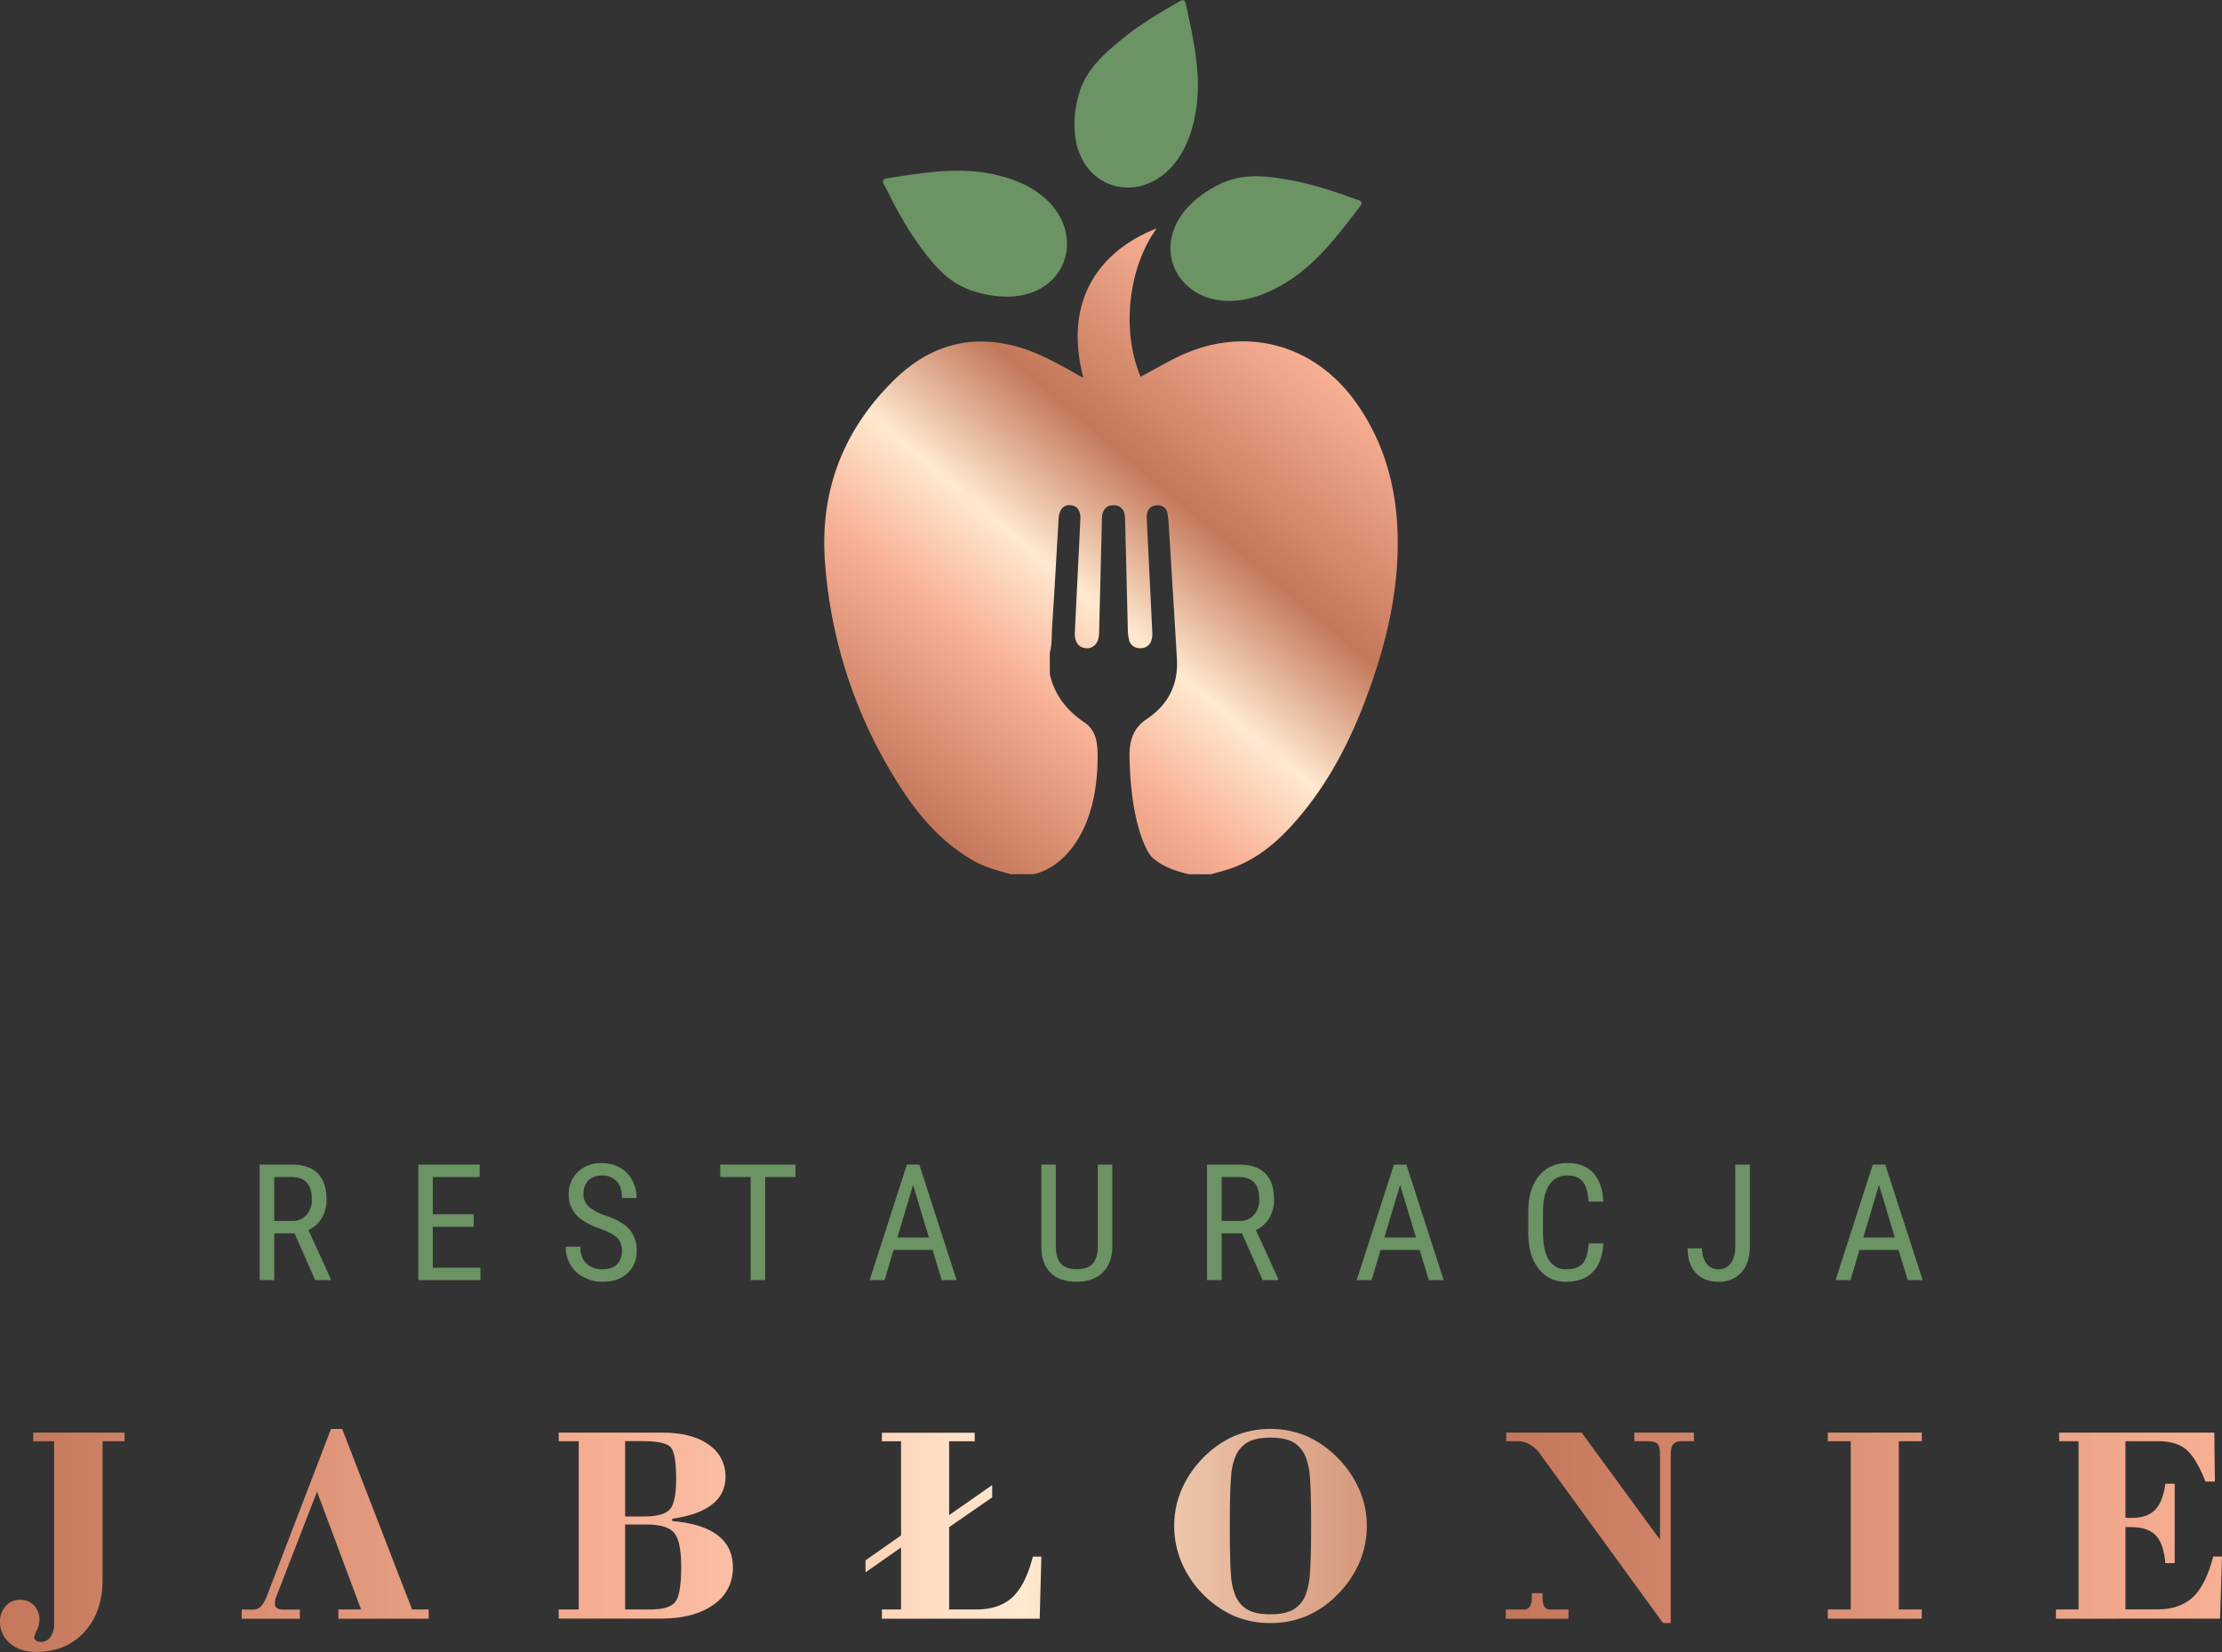 <svg xmlns="http://www.w3.org/2000/svg" xmlns:xlink="http://www.w3.org/1999/xlink" viewBox="0 0 1009.25 750.47"><rect x="0" y="0" width="1009.25" height="750.47" fill="#333333" stroke="none"/><defs><style>.cls-1{fill:url(#Gradient_bez_nazwy_16);}.cls-2{fill:#6b9364;}.cls-3{fill:url(#Gradient_bez_nazwy_4);}</style><linearGradient id="Gradient_bez_nazwy_16" y1="699.79" x2="1009.25" y2="699.79" gradientUnits="userSpaceOnUse"><stop offset="0" stop-color="#c4775a"/><stop offset="0.28" stop-color="#f8b095"/><stop offset="0.46" stop-color="#ffe9cf"/><stop offset="0.68" stop-color="#c4775a"/><stop offset="1" stop-color="#f8b095"/></linearGradient><linearGradient id="Gradient_bez_nazwy_4" x1="415.36" y1="370.1" x2="591.95" y2="159.66" xlink:href="#Gradient_bez_nazwy_16"/></defs><g id="Warstwa_2" data-name="Warstwa 2"><g id="Warstwa_1-2" data-name="Warstwa 1"><path class="cls-1" d="M24.57,737.58V654.71H15.11v-3.88H56.58v3.88h-10v62.8q0,14.93-8.32,23.94t-22,9q-7.19,0-11.72-3.91A12.52,12.52,0,0,1,0,736.62a10,10,0,0,1,2.6-7A8.31,8.31,0,0,1,9,726.78a8.53,8.53,0,0,1,6.48,2.54,9.44,9.44,0,0,1,2.41,6.79,10.58,10.58,0,0,1-1.17,4.54,10.36,10.36,0,0,0-1.18,3.15,1.8,1.8,0,0,0,.83,1.49,3.59,3.59,0,0,0,2.16.6,5.23,5.23,0,0,0,4.41-2.28A10,10,0,0,0,24.57,737.58Zm229.2-6.42h9.08V654.71h-9.08v-3.88H301q13.2,0,20.86,5.43a17.11,17.11,0,0,1,7.65,14.7,15.13,15.13,0,0,1-6.09,12.48q-6.11,4.8-18.1,6.51V691q13.71,1.14,20.64,6.44t6.92,14.58a19.85,19.85,0,0,1-8.83,17q-8.82,6.28-23.94,6.28H253.77Zm30.16-42.23H292q9.27,0,12.19-3.17t2.92-14q0-11.74-2.57-14.42t-13.31-2.66h-7.3Zm0,42.23h11.3q8.83,0,11.5-3.46t2.67-15.91q0-11.61-3.18-15.43t-12.76-3.81h-9.53Zm116.63,4.19v-4.19h8.7V703l-16.13,11.3v-5.46l16.13-11.3v-42.8h-8.7v-3.88h42.16v3.88H431.1V688.3l19.56-13.65v5.58L431.1,693.76v37.4h12.26q10.47,0,16.45-5.52t9.33-18.48H473l-.76,28.19Zm132.76-42.16a41.54,41.54,0,0,1,3.3-16.32,47,47,0,0,1,9.58-14.35,46.17,46.17,0,0,1,14.28-10.1,43.05,43.05,0,0,1,33.06,0,46.25,46.25,0,0,1,14.27,10.1,46.91,46.91,0,0,1,9.68,14.38,41.29,41.29,0,0,1,3.33,16.29,42,42,0,0,1-3.33,16.51,46.08,46.08,0,0,1-9.68,14.35,43.75,43.75,0,0,1-14.15,10A41.82,41.82,0,0,1,577,737.32a41.28,41.28,0,0,1-16.57-3.27,45.52,45.52,0,0,1-14.21-10,46,46,0,0,1-9.58-14.38A42.39,42.39,0,0,1,533.32,693.19Zm25.27,0q0,16.26.54,22.38a28.54,28.54,0,0,0,1.93,9.11,13.31,13.31,0,0,0,5.77,6.67q3.74,2,10.15,2t10.2-2a13.26,13.26,0,0,0,5.77-6.67,31.57,31.57,0,0,0,2-9.71q.57-6.48.57-21.78T595,671.47a31.64,31.64,0,0,0-2-9.71,13.31,13.31,0,0,0-5.77-6.67q-3.73-2-10.2-2t-10.15,2a13.35,13.35,0,0,0-5.77,6.67,28.6,28.6,0,0,0-1.93,9.11Q558.59,677,558.59,693.19ZM830.2,735.35v-4.19h10.42V654.71H830.2v-3.88h42.68v3.88H862.46v76.45h10.42v4.19Zm103.62,0v-4.19H944.1V654.71h-8.82v-3.88h70.48l.26,22.23h-4.26q-4.32-10.8-8.76-14.57c-3-2.52-7.28-3.78-13-3.78h-14.6v34.73c.34,0,.73.08,1.17.1s1,0,1.81,0q6.93,0,10.48-3.65t4.64-11.84h4.25v36.06h-4.25q-.7-8.76-4.32-12.57t-11.31-3.81h-2.47v37.4H979.6q10.47,0,16.38-5.52t9.27-18.48h4l-.89,28.19Zm-746.64-4.19-31.75-82h-5.08l-29,75.56a15.67,15.67,0,0,1-2.86,5.08,4.7,4.7,0,0,1-3.49,1.4h-5.21v4.19h26.42v-4.19h-7.56a5.31,5.31,0,0,1-2.76-.6,1.87,1.87,0,0,1-1-1.68A16.8,16.8,0,0,1,125,727a3.52,3.52,0,0,1,.29-1.17L144,677.63l20,53.53H153.71v4.19h41v-4.19Zm555.16-80.33v3.88h5.46c2.58,0,4.27.4,5.05,1.2S754,658.41,754,661v38.48L718.4,650.83H684.17v3.88h5.21c6.81,0,10.67,6.54,10.67,6.54l55.31,76.07h3.49V661q0-3.68,1.21-5c.8-.87,2.26-1.3,4.38-1.3h4.95v-3.88ZM701.8,730.27c-.79-.8-1.18-2.5-1.18-5.08v-1.43h-4.83v1.43q0,3.69-1.2,5a3.76,3.76,0,0,1-1.74,1h-8.93v4.19h28.51v-4.19H703.6A3.66,3.66,0,0,1,701.8,730.27Z"/><path class="cls-2" d="M133.79,560.32h-9.23v21.23h-6.63V529.06h14.71q7.71,0,11.68,4t4,11.77a16.38,16.38,0,0,1-2.15,8.49,13.48,13.48,0,0,1-6.07,5.46l10.16,22.32v.43h-7.1Zm-9.23-5.66h8a8.53,8.53,0,0,0,6.61-2.68,10.09,10.09,0,0,0,2.47-7.15q0-10.11-9.15-10.11h-7.94Z"/><path class="cls-2" d="M215.16,557.29H196.59v18.6h21.63v5.66H190V529.06h27.87v5.66H196.59v16.91h18.57Z"/><path class="cls-2" d="M282.46,568.29a8.13,8.13,0,0,0-2.12-6q-2.13-2.09-7.68-4.07a33.12,33.12,0,0,1-8.49-4.16,14.79,14.79,0,0,1-4.4-5,13.54,13.54,0,0,1-1.46-6.4,13.7,13.7,0,0,1,4.16-10.28,15,15,0,0,1,10.91-4,16.24,16.24,0,0,1,8.22,2.06,14,14,0,0,1,5.55,5.73,17,17,0,0,1,2,8.07h-6.64c0-3.24-.78-5.76-2.34-7.53a8.49,8.49,0,0,0-6.74-2.67,8.26,8.26,0,0,0-6.2,2.24,8.55,8.55,0,0,0-2.2,6.28,7.3,7.3,0,0,0,2.38,5.56,20.87,20.87,0,0,0,7.35,4q7.76,2.56,11.09,6.32a14.22,14.22,0,0,1,3.33,9.8A13.29,13.29,0,0,1,285,578.44q-4.15,3.84-11.29,3.84a18.07,18.07,0,0,1-8.45-2,15,15,0,0,1-6.1-5.62,15.69,15.69,0,0,1-2.21-8.31h6.63c0,3.24.91,5.77,2.72,7.57a10.08,10.08,0,0,0,7.41,2.7q4.37,0,6.56-2.23A8.29,8.29,0,0,0,282.46,568.29Z"/><path class="cls-2" d="M361.34,534.72H347.53v46.83h-6.6V534.72H327.16v-5.66h34.18Z"/><path class="cls-2" d="M423.6,567.82H405.86l-4.08,13.73H395l16.91-52.49h5.66l16.94,52.49h-6.78Zm-16-5.66H421.9l-7.17-23.87Z"/><path class="cls-2" d="M505.22,529.06v37.31q-.08,7.47-4.33,11.69T489,582.28q-7.8,0-11.9-4.13T473,566.37V529.06h6.56v37c0,3.54.75,6.17,2.25,7.91s3.93,2.61,7.27,2.61,5.8-.87,7.3-2.61,2.25-4.37,2.25-7.91v-37Z"/><path class="cls-2" d="M564.12,560.32h-9.23v21.23h-6.64V529.06H563q7.71,0,11.68,4t4,11.77a16.38,16.38,0,0,1-2.14,8.49,13.5,13.5,0,0,1-6.08,5.46l10.17,22.32v.43h-7.1Zm-9.23-5.66h8a8.56,8.56,0,0,0,6.62-2.68,10.09,10.09,0,0,0,2.47-7.15q0-10.11-9.16-10.11h-7.93Z"/><path class="cls-2" d="M644.8,567.82H627.06L623,581.55h-6.78l16.91-52.49h5.66l16.94,52.49H649Zm-16-5.66h14.32l-7.18-23.87Z"/><path class="cls-2" d="M728.26,564.86c-.29,5.63-1.87,9.93-4.74,12.93s-6.93,4.49-12.17,4.49a15.05,15.05,0,0,1-12.55-6q-4.65-6-4.65-16.28v-9.52q0-10.23,4.78-16.18t13-5.95q7.6,0,11.77,4.54t4.53,13h-6.67c-.29-4.28-1.19-7.34-2.71-9.16S715.06,534,712,534a9.43,9.43,0,0,0-8.26,4.2q-2.88,4.2-2.88,12.31v9.63q0,8,2.68,12.22a8.71,8.71,0,0,0,7.85,4.25c3.43,0,5.91-.85,7.42-2.56s2.46-4.77,2.82-9.19Z"/><path class="cls-2" d="M788.17,529.06h6.63v37.17q0,7.53-3.84,11.79a13.21,13.21,0,0,1-10.33,4.26q-6.66,0-10.38-4t-3.71-11.18h6.59a11.13,11.13,0,0,0,2,7,6.62,6.62,0,0,0,5.51,2.52,6.49,6.49,0,0,0,5.48-2.74q2.05-2.73,2.06-7.68Z"/><path class="cls-2" d="M862.32,567.82H844.58l-4.07,13.73h-6.78l16.91-52.49h5.66l17,52.49h-6.78Zm-16-5.66h14.31l-7.18-23.87Z"/><path class="cls-2" d="M555,83.19c10.61-4.79,21.46-3.16,32.26-1.13,9.88,1.86,19.38,5.15,28.84,8.5,1.62.57,3.39.94,1.57,3.3-10.39,13.52-20.63,27.38-35.82,35.83-44.28,25.46-72.7-24.93-26.85-46.5"/><path class="cls-2" d="M441,131.93c-11-3.84-17.72-12.51-24.14-21.42-5.88-8.16-10.48-17.09-15-26.05-.77-1.52-1.8-3,1.15-3.47,16.84-2.62,33.82-5.6,50.64-1.25,49.63,12.11,35.46,68.19-12.62,52.19"/><path class="cls-2" d="M490,42.79c3.2-11.19,11.47-18.42,20-25.34C517.78,11.11,526.43,6,535.11,1c1.48-.86,2.91-2,3.54.94,3.58,16.66,7.54,33.44,4.16,50.49-9.23,50.24-66,39.33-52.83-9.59"/><path class="cls-3" d="M634.82,242.93c-.54-22-6.3-42.65-19.38-60.72-19.09-26.37-50.64-34.33-80-20.3-5.21,2.49-10.2,5.42-15.31,8.13l-2.06,1.06c-8.68-20.39-5.83-49.18,7.27-67.3C503.19,112.31,482,133,492.06,171.61a46.9,46.9,0,0,1-4.43-2.42c-9.31-5.25-18.67-10.29-29.27-12.62-20.45-4.47-37.73,1.83-52.19,16-23.25,22.82-34,50.75-31.41,83.31A216.91,216.91,0,0,0,409.92,359c8.22,12.59,18.16,23.62,31.28,31.46,5.6,3.34,11.77,5,18,6.68h10c10.18-1.73,29.36-15.05,29.36-53.78,0-6.09-.84-11.69-5.92-15.12-8.11-5.46-13.63-12.44-15.81-22v-9.64c1.09-4.08.79-8.3,1.08-12.44,1.07-15.72,1.91-31.45,2.84-47.18.05-.74.07-1.5.16-2.24.48-3.59,2.31-5.41,5.26-5.24s4.72,2.47,4.55,6.19c-.39,8.57-.83,17.13-1.25,25.7s-.87,17.34-1.27,26c-.19,4.27,1.81,6.95,5.2,7.1s5.68-2.44,5.8-6.69c.46-16.93.85-33.86,1.28-50.79a17.87,17.87,0,0,1,.18-3.2c.59-2.75,2.33-4.35,5.19-4.3a4.82,4.82,0,0,1,5,4.43,19.72,19.72,0,0,1,.2,2.88q.62,24.44,1.21,48.86a23.08,23.08,0,0,0,.5,4.78,4.94,4.94,0,0,0,5.17,4,5,5,0,0,0,5.16-4,10.52,10.52,0,0,0,.31-2.85q-1.22-25.37-2.48-50.74a19.79,19.79,0,0,1,0-2.88c.24-2.58,1.64-4.18,4.25-4.42s4.7,1,5.13,3.73c.52,3.27.65,6.6.85,9.91q1.73,27.91,3.41,55.83,1.08,17.76-13.69,27.6c-6.25,4.17-8,9.94-7.83,17.4.56,30.17,7.93,43.34,10.22,45.4,4.78,4.31,10.65,6.28,16.76,7.72h10c3.48-1,7.05-1.85,10.44-3.14,11.32-4.32,20.21-12,28.06-21,14.87-17,25-36.71,32.67-57.73C629.8,291.94,635.44,268,634.82,242.93Z"/></g></g></svg>